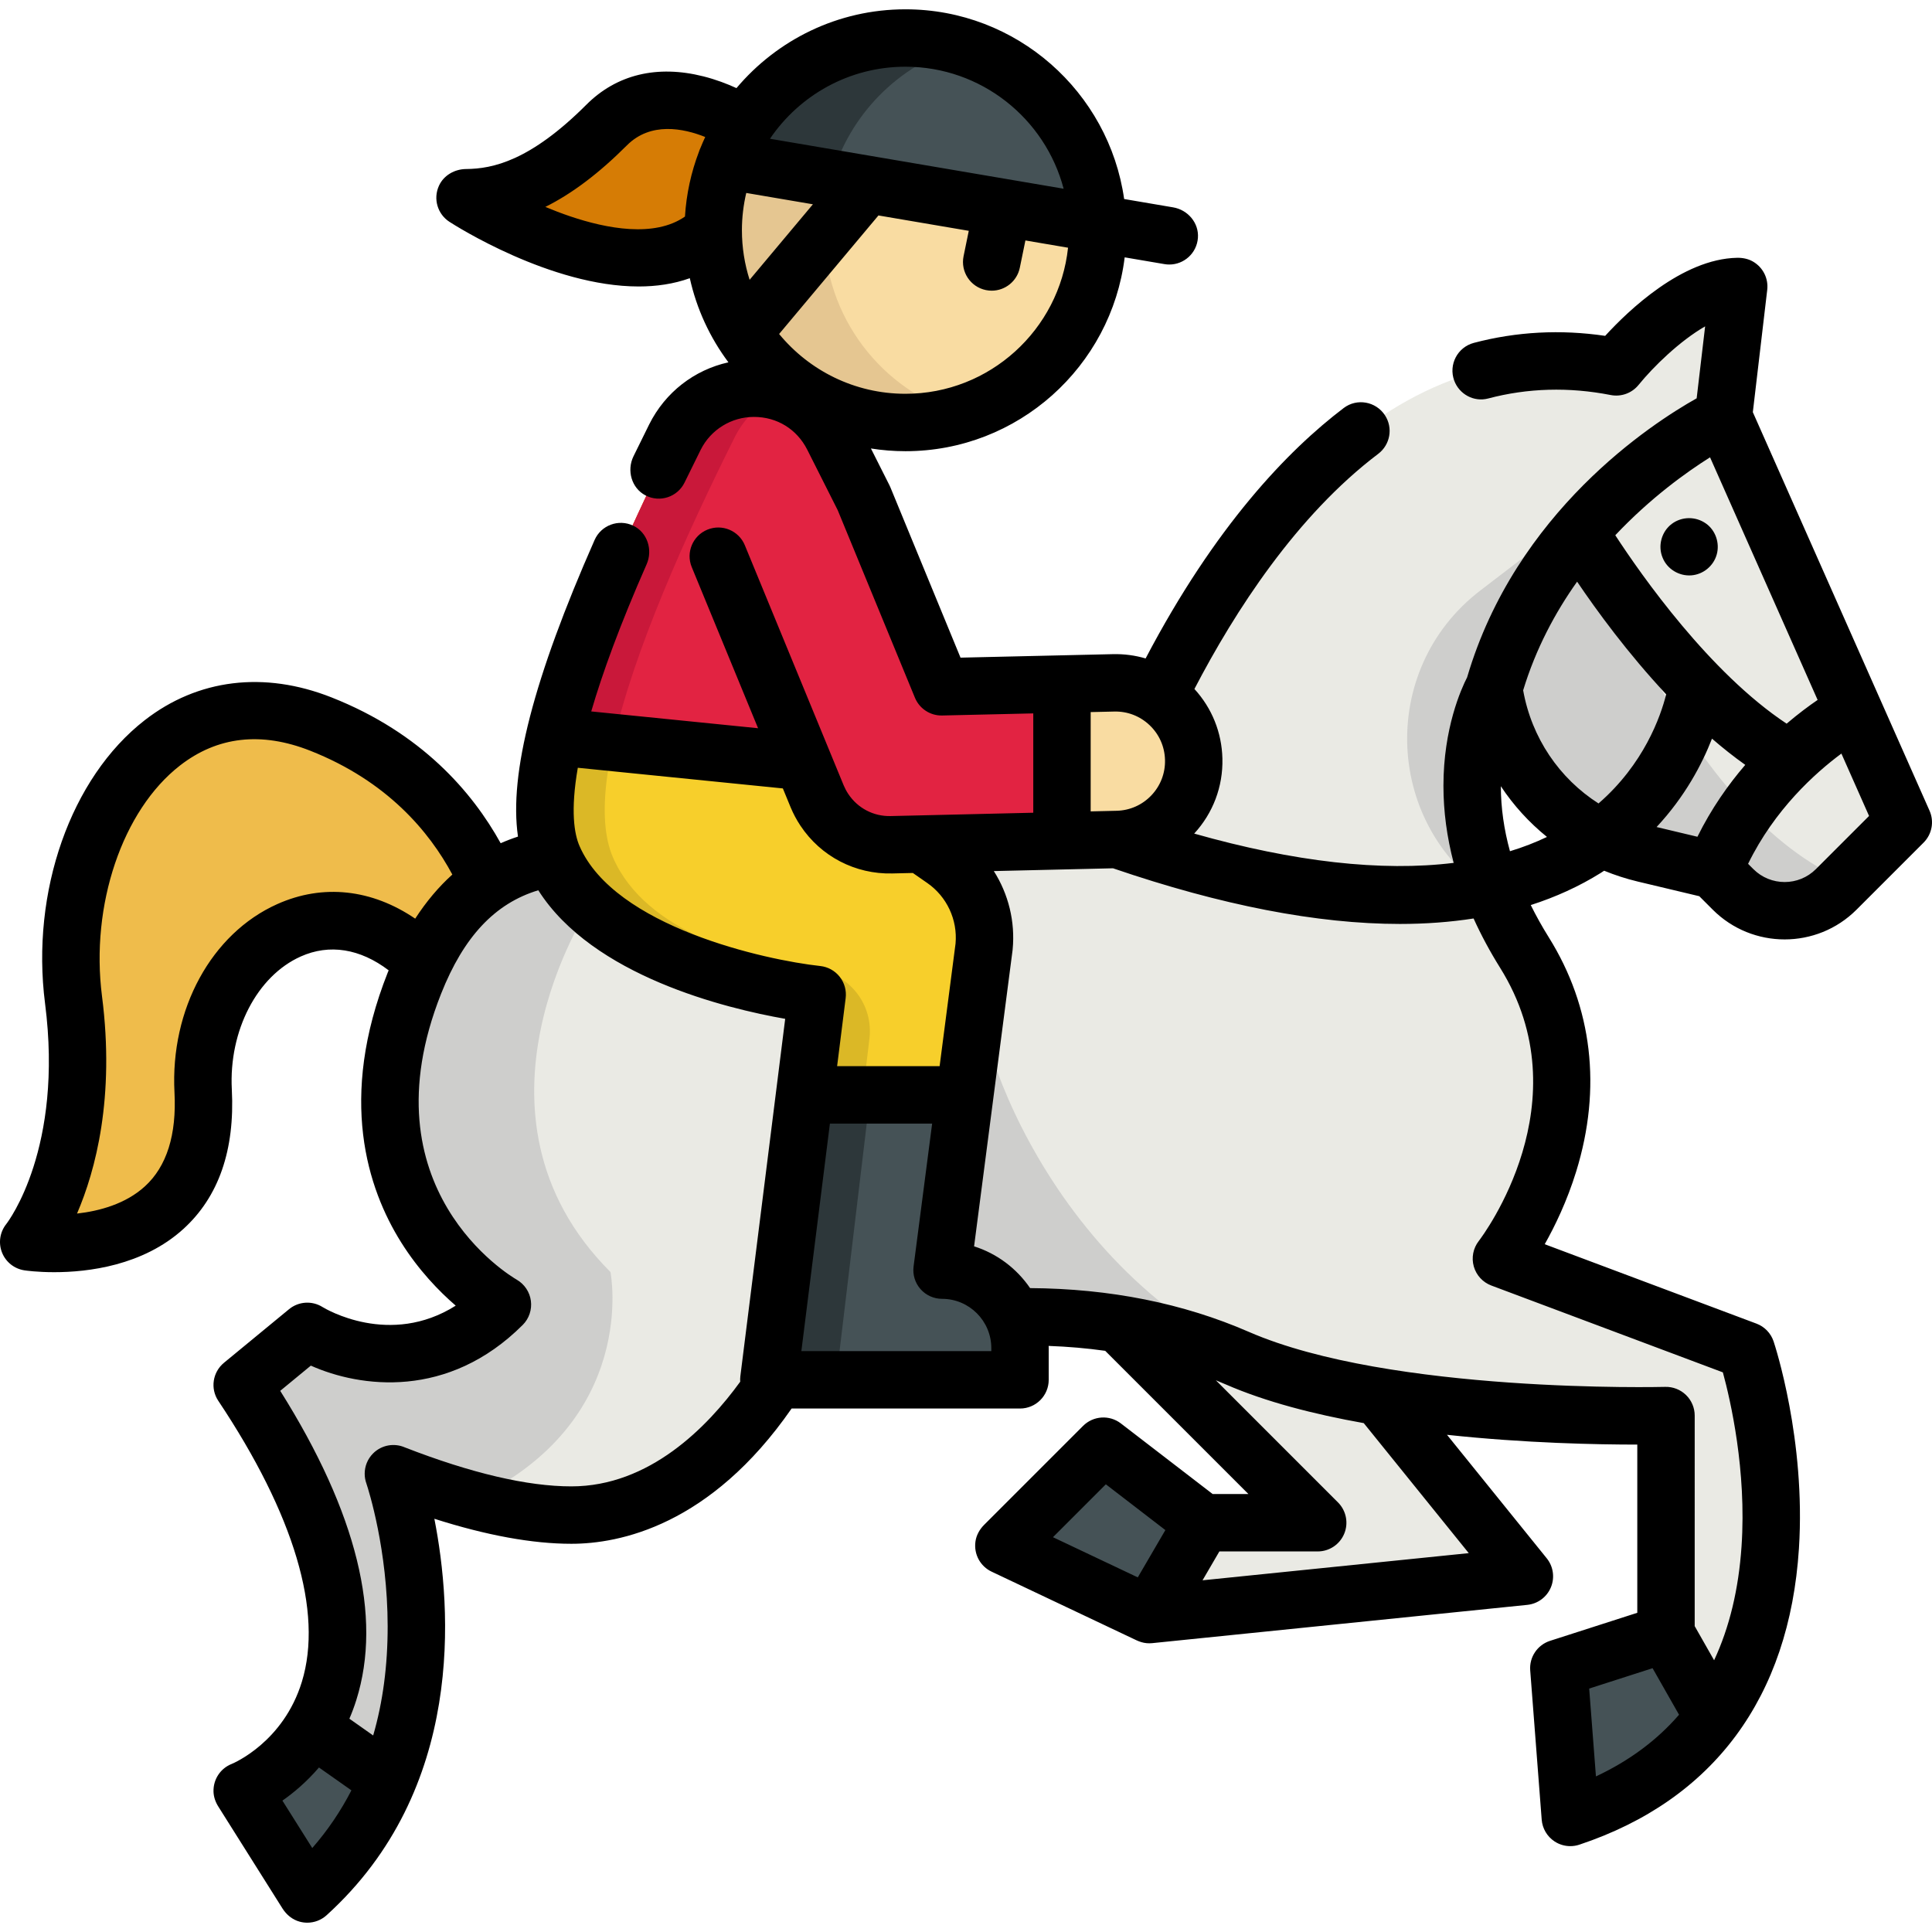 <?xml version="1.0" encoding="iso-8859-1"?>
<!-- Generator: Adobe Illustrator 19.0.0, SVG Export Plug-In . SVG Version: 6.00 Build 0)  -->
<svg version="1.1" id="Capa_1" xmlns="http://www.w3.org/2000/svg" xmlns:xlink="http://www.w3.org/1999/xlink" x="0px" y="0px"
	 viewBox="0 0 511.999 511.999" style="enable-background:new 0 0 511.999 511.999;" xml:space="preserve">
<path style="fill:#D67C05;" d="M197.285,33.128c0,0-21.807-14.707-36.514,0S134.399,52.4,123.242,52.4
	c0,0,45.145,29.239,65.766,8.619"/>
<circle style="fill:#F9DCA2;" cx="239.949" cy="61.019" r="50.948"/>
<path style="fill:#E5C691;" d="M218.421,61.019c0-23.022,15.274-42.469,36.239-48.781c-4.658-1.403-9.592-2.164-14.707-2.164
	c-28.136,0-50.946,22.809-50.946,50.947c0,28.136,22.809,50.946,50.946,50.946c5.115,0,10.05-0.762,14.707-2.164
	C233.695,103.488,218.421,84.041,218.421,61.019z"/>
<path style="fill:#EFBC4B;" d="M112.21,255.098c-26.919-26.716-60.208-1.116-58.372,34.009
	c2.475,47.347-46.231,40.024-46.231,40.024s17.334-21.706,11.877-64.174c-5.447-42.468,22.172-90.211,65.564-73.069
	c26.27,10.376,38.644,28.978,44.324,42.042"/>
<g>
	<polyline style="fill:#EAEAE4;" points="365.515,370.119 403.977,417.739 304.577,427.882 266.034,409.625 292.405,383.254 
		318.777,403.539 349.206,403.539 296.503,350.837 	"/>
	<path style="fill:#EAEAE4;" d="M504.392,217.924l-15.508,15.508l-2.272,2.272c-7.546,7.546-19.779,7.546-27.325,0l-5.102-5.102
		l-18.359-4.372c-21.057-5.011-36.9-22.385-39.963-43.807c0,0-5.731,9.768-5.731,25.814c0,8.368,1.562,18.43,6.299,29.709
		c1.937,4.625,4.422,9.463,7.546,14.464c25.357,40.572-6.086,81.143-6.086,81.143l64.915,24.343c0,0,32.457,97.372-46.657,123.743
		l-3.043-39.557l28.4-9.129v-57.814c0,0-55.157,1.511-95.698-9.159c-0.01-0.01-0.01-0.01-0.02-0.01
		c-6.42-1.694-12.476-3.692-17.882-6.045c-19.434-8.469-39.608-11.309-59.316-10.934l-43.422,11.522l-19.444,5.153
		c-8.104,12.537-26.869,35.845-54.305,35.845c-8.226,0-17.243-1.562-26.29-4.006c-7.049-1.897-14.129-4.321-20.874-6.948
		c0.365,1.075,23.471,69.377-22.822,111.369L64.19,474.54c0,0,56.8-22.314,0-107.515l17.243-14.2c0,0,27.386,17.243,51.729-7.1
		c0,0-46.657-26.372-23.329-85.2c8.814-22.223,22.254-30.987,36.768-33.279l6.826-1.826l153.645-41.008
		c20.661-41.718,60.705-99.035,121.248-87.188c0,0,17.243-21.3,32.457-21.3l-4.057,34.486L504.392,217.924z"/>
</g>
<path style="fill:#CECECC;" d="M488.883,233.433l-2.272,2.272c-7.546,7.545-19.78,7.545-27.325,0l-5.102-5.101l-18.359-4.372
	c-21.057-5.011-36.9-22.385-39.963-43.807c0,0-5.731,9.768-5.731,25.814c0,8.368,1.562,18.43,6.299,29.709l0,0
	c-29.535-18.228-31.653-60.392-4.094-81.488l35.922-27.497c-11.756,12.029,17.811,84.683,59.255,103.813
	C487.981,232.987,488.437,233.21,488.883,233.433z"/>
<g>
	<polygon style="fill:#455256;" points="292.405,383.254 318.777,403.539 304.577,427.882 266.034,409.625 	"/>
	<path style="fill:#455256;" d="M454.124,455.136c-8.135,11.137-20.255,20.6-37.975,26.503l-3.043-39.557l28.4-9.129
		L454.124,455.136z"/>
</g>
<g>
	<path style="fill:#CECECC;" d="M345.786,365.97c-6.42-1.694-12.476-3.692-17.882-6.045c-19.434-8.469-39.608-11.309-59.316-10.934
		l-43.422,11.522l4.574-104.553l29.729,5.112C257.605,275.425,281.289,345.137,345.786,365.97z"/>
	<path style="fill:#CECECC;" d="M125.128,397.504c-7.049-1.897-14.129-4.321-20.874-6.948c0.365,1.075,23.471,69.377-22.822,111.369
		L64.189,474.54c0,0,56.8-22.314,0-107.515l17.243-14.2c0,0,27.386,17.243,51.729-7.1c0,0-46.657-26.372-23.329-85.2
		c8.814-22.223,22.254-30.987,36.768-33.279l6.826-1.826l2.769,14.869c0,0-36.372,54.853,5.589,96.814
		C161.785,337.103,169.595,376.762,125.128,397.504z"/>
</g>
<g>
	<path style="fill:#455256;" d="M82.801,457.885l19.88,13.997c-4.453,10.609-11.218,20.945-21.249,30.043L64.189,474.54
		C64.19,474.54,75.327,470.158,82.801,457.885z"/>
	<path style="fill:#455256;" d="M290.904,59.259L220.31,47.24l-27.792-4.727c7.404-18.987,25.875-32.437,47.479-32.437
		c5.071,0,9.97,0.74,14.596,2.13C275.081,18.312,290.154,36.965,290.904,59.259z"/>
</g>
<path style="fill:#2D373A;" d="M254.664,12.237c-16.614,5-29.658,18.257-34.354,35.003l-27.792-4.727
	c7.404-18.987,25.875-32.437,47.479-32.437c5.071,0,9.97,0.74,14.596,2.13C254.613,12.216,254.643,12.227,254.664,12.237z"/>
<path style="fill:#F7CF2B;" d="M295.072,180.964l-45.572,1.045l-20.58-49.984l-8.195-16.269
	c-8.682-17.212-33.259-17.152-41.87,0.101c-19.697,39.466-41.515,90.12-32.254,111.389c13.155,30.236,69.956,36.322,69.956,36.322
	l-12.81,102.098h66.564v-8.413c0-11.409-9.248-20.657-20.657-20.657l11.137-85.707c0.872-9.088-3.225-17.933-10.721-23.136
	l-5.852-4.067l0,0l51.901-1.217c11.461-0.284,20.519-9.818,20.225-21.27v-0.01C316.059,189.737,306.534,180.67,295.072,180.964z"/>
<path style="fill:#DBB826;" d="M162.453,227.246c-9.26-21.27,12.557-71.923,32.254-111.389c2.922-5.853,7.683-9.723,13.037-11.615
	c-10.459-3.696-23.18,0.178-28.888,11.615c-19.697,39.466-41.515,90.12-32.254,111.389c13.155,30.236,69.956,36.322,69.956,36.322
	l-12.81,102.098h15.851l10.812-90.455c1.054-8.813-5.078-16.9-13.859-18.191C198.718,254.399,171.118,247.161,162.453,227.246z"/>
<path style="fill:#455256;" d="M272.291,357.257v8.408h-66.568l9.473-75.514h42.468l-6.035,46.444
	C263.041,336.596,272.291,345.847,272.291,357.257z"/>
<polygon style="fill:#2D373A;" points="230.604,290.152 221.576,365.666 205.724,365.666 215.197,290.152 "/>
<path style="fill:#E22342;" d="M316.342,201.189v0.01c0.294,11.451-8.763,20.986-20.225,21.27l-51.901,1.217l-7.952,0.183
	c-7.222,0.183-13.916-3.398-17.811-9.271c-0.74-1.116-1.379-2.313-1.907-3.58l-3.783-9.189l-50.238-5.061l-15.498-1.562
	c5.579-23.866,19.14-53.93,31.828-79.348c5.69-11.411,18.369-15.306,28.816-11.644c0.03,0.01,0.051,0.02,0.071,0.03
	c5.325,1.866,10.052,5.7,12.983,11.512l8.195,16.269l20.58,49.984l45.572-1.045C306.534,180.67,316.059,189.737,316.342,201.189z"/>
<path style="fill:#F9DCA2;" d="M316.342,201.189v0.01c0.294,11.451-8.763,20.986-20.225,21.27l-14.687,0.345v-41.535l13.642-0.314
	C306.534,180.67,316.059,189.737,316.342,201.189z"/>
<path style="fill:#C9183A;" d="M207.743,104.243c-5.355,1.887-10.112,5.761-13.034,11.614c-12.963,25.976-26.848,56.81-32.183,80.91
	l-15.498-1.562c5.579-23.866,19.14-53.93,31.828-79.348c5.69-11.411,18.369-15.306,28.816-11.644
	C207.702,104.223,207.722,104.233,207.743,104.243z"/>
<path d="M511.346,214.841L464.518,109.23l3.814-32.417c0.35-2.968-1.07-5.945-3.809-7.516c-1.261-0.723-2.724-1.003-4.177-0.977
	c-14.523,0.267-28.803,13.953-34.962,20.684c-11.841-1.743-23.497-1.118-34.794,1.858c-4.341,1.144-6.76,5.777-5.21,9.991
	l0.001,0.001c1.342,3.648,5.231,5.742,8.989,4.749c10.502-2.775,21.402-3.084,32.49-0.915c2.755,0.54,5.596-0.492,7.369-2.673
	c3.957-4.866,10.943-11.674,17.647-15.526l-2.243,19.068c-11.902,6.68-47.914,30.026-60.831,73.942
	c-1.576,3.07-6.275,13.504-6.275,28.736c0,6.794,0.914,13.617,2.711,20.436c-19.091,2.353-42.247-0.24-68.767-7.761
	c4.998-5.433,7.654-12.455,7.479-19.847c0-0.021-0.001-0.044-0.001-0.065c-0.171-6.904-2.793-13.366-7.416-18.412
	c10.735-20.633,27.072-45.947,48.7-62.308c3.189-2.413,3.984-6.868,1.801-10.218l0,0c-2.401-3.686-7.433-4.595-10.936-1.934
	c-14.82,11.253-34.069,31.255-52.498,66.368c-2.791-0.818-5.718-1.211-8.701-1.136l-40.351,0.925l-18.588-45.147
	c-0.081-0.179-0.162-0.356-0.244-0.534l-4.911-9.749c2.982,0.47,6.037,0.719,9.15,0.719c29.855,0,54.544-22.463,58.097-51.373
	l10.545,1.794c0.432,0.074,0.861,0.109,1.285,0.109c3.873,0,7.266-2.967,7.579-7.052c0.302-3.958-2.656-7.434-6.57-8.099
	l-12.981-2.209c-4.034-28.379-28.481-50.276-57.957-50.276c-17.951,0-34.031,8.126-44.781,20.885
	c-2.427-1.112-5.413-2.268-8.769-3.114c-12.275-3.095-23-0.498-31.012,7.513c-14.898,14.899-24.84,16.987-31.858,17.042
	c-3.041,0.023-5.932,1.654-7.198,4.418c-1.604,3.498-0.362,7.545,2.772,9.575c1.473,0.953,26.822,17.136,50.158,17.133
	c4.662,0,9.244-0.65,13.54-2.194c1.824,8.207,5.359,15.776,10.235,22.295c-9.016,1.996-16.737,7.92-20.99,16.44
	c-1.387,2.777-2.784,5.61-4.18,8.484c-1.82,3.746-0.501,8.417,3.192,10.341c3.82,1.99,8.497,0.423,10.363-3.423
	c1.424-2.935,2.85-5.828,4.266-8.663c2.668-5.341,8.125-8.709,14.097-8.709h0.036c6.09,0,11.362,3.248,14.107,8.689l8.066,16.011
	l20.469,49.716c1.199,2.91,4.09,4.787,7.209,4.709l24.151-0.554v26.322l-29.788,0.698c0,0-0.001,0-0.002,0l-7.964,0.184
	c-4.569,0.123-8.764-2.08-11.281-5.875c-0.474-0.713-0.884-1.486-1.21-2.268l-26.188-63.616c-1.6-3.886-6.043-5.737-9.931-4.139
	c-3.885,1.6-5.737,6.045-4.138,9.931l17.574,42.69l-44.215-4.453c2.966-10.169,7.608-22.937,14.681-38.995
	c1.677-3.807,0.211-8.426-3.541-10.222c-3.891-1.863-8.522-0.13-10.25,3.788c-16.125,36.555-22.724,61.948-20.301,78.6
	c-1.569,0.512-3.099,1.097-4.589,1.756c-7.512-13.561-20.96-29.218-44.838-38.648c-17.838-7.046-35.418-4.897-49.497,6.054
	c-19.598,15.244-30.211,45.408-26.407,75.059c4.923,38.324-9.686,57.695-10.277,58.458c-1.697,2.125-2.131,4.993-1.138,7.525
	c0.993,2.532,3.262,4.34,5.951,4.745c0.354,0.054,3.395,0.489,7.891,0.488c8.896,0,23.485-1.704,34.212-11.438
	c9.369-8.502,13.694-20.948,12.856-36.994c-0.814-15.567,6.695-30.053,18.26-35.227c7.617-3.409,15.752-2.08,23.307,3.668
	c-0.078,0.194-0.164,0.375-0.241,0.57c-13.225,33.35-5.373,57.293,3.543,71.507c4.649,7.412,10.05,12.973,14.464,16.782
	c-17.459,11.031-34.504,0.855-35.282,0.377c-2.775-1.748-6.358-1.519-8.889,0.565l-17.243,14.2
	c-3.003,2.473-3.672,6.826-1.513,10.063c20.151,30.217,27.815,55.961,22.164,74.45c-4.892,16.007-18.09,21.585-18.597,21.794
	c-2.922,1.148-4.925,4.019-4.827,7.362c0.042,1.399,0.528,2.751,1.274,3.935l17.002,27.003c1.055,1.676,2.655,2.99,4.568,3.505
	c0.667,0.18,1.341,0.268,2.008,0.268c1.877,0,3.702-0.696,5.111-1.973c36.739-33.326,33.237-81.303,28.566-105.072
	c13.81,4.405,25.98,6.63,36.309,6.63c12.714,0,36.815-4.766,58.36-35.845h60.532c4.201,0,7.607-3.406,7.607-7.607v-8.412
	c0-0.193-0.02-0.381-0.023-0.574c5.148,0.186,10.14,0.618,14.992,1.299l37.954,37.953h-9.477l-24.321-18.709
	c-3.029-2.328-7.315-2.051-10.018,0.651l-26.221,26.221c-1.206,1.206-2.07,2.748-2.303,4.438c-0.472,3.414,1.336,6.574,4.276,7.966
	l38.345,18.164c0.876,0.415,1.812,0.713,2.777,0.796c0.484,0.042,0.967,0.04,1.45-0.01l99.4-10.143
	c2.776-0.284,5.176-2.065,6.249-4.641c1.074-2.577,0.65-5.535-1.104-7.707l-26.427-32.721c20.827,2.24,40.089,2.598,50.43,2.592l0,0
	v44.577l-23.121,7.432c-3.353,1.078-5.527,4.315-5.257,7.825l3.043,39.557c0.18,2.336,1.425,4.459,3.377,5.754
	c1.262,0.838,2.728,1.27,4.208,1.27c0.807,0,1.62-0.129,2.405-0.391c35.525-11.842,55.645-38.984,58.182-78.491
	c1.849-28.792-6.363-53.823-6.714-54.875c-0.726-2.178-2.396-3.911-4.545-4.717l-56.111-21.041
	c2.714-4.804,5.921-11.426,8.347-19.294c6.809-22.081,4.289-43.54-7.285-62.058c-1.775-2.842-3.354-5.684-4.76-8.525
	c6.665-2.141,12.836-4.961,18.487-8.479c0.328-0.204,0.635-0.417,0.955-0.623c2.872,1.17,5.858,2.144,8.952,2.881l16.263,3.873
	l3.577,3.577c10.502,10.502,27.587,10.499,38.089,0l17.777-17.777C511.994,221.08,512.621,217.717,511.346,214.841z M196.614,61.015
	c0-3.4,0.407-6.704,1.151-9.881l17.662,3.005l-16.772,20.013c-1.321-4.144-2.04-8.555-2.04-13.131
	C196.614,61.02,196.614,61.017,196.614,61.015z M239.952,104.358c-13.471,0-25.525-6.179-33.48-15.849l26.325-31.413l23.938,4.073
	l-1.38,6.724c-0.845,4.116,1.806,8.137,5.922,8.982c0.516,0.105,1.031,0.157,1.538,0.157c3.536,0,6.704-2.48,7.444-6.079l1.484-7.23
	l11.298,1.922C280.725,87.375,262.287,104.358,239.952,104.358z M239.952,17.68c20.095,0,37.036,13.75,41.92,32.334L204.05,36.771
	C211.848,25.26,225.031,17.68,239.952,17.68z M151.094,57.326c-2.271-0.768-4.478-1.617-6.572-2.493
	c7.119-3.54,14.242-8.939,21.629-16.326c6.277-6.278,14.95-4.518,20.738-2.203c-0.441,0.943-0.855,1.901-1.246,2.869
	c-0.165,0.337-0.302,0.692-0.418,1.057c-2.054,5.388-3.333,11.152-3.702,17.161C173.434,63.027,160.727,60.584,151.094,57.326z
	 M453.18,121.195l28.507,64.292c-2.318,1.584-5.141,3.676-8.212,6.293c-20.382-13.488-38.485-39.315-45.408-49.937
	C437.419,131.923,446.983,125.093,453.18,121.195z M449.835,221.748l-10.823-2.578c7.525-8.068,12.028-16.609,14.682-23.423
	c2.855,2.473,5.802,4.81,8.816,6.952C457.965,207.986,453.514,214.315,449.835,221.748z M403.651,182.937
	c3.361-11.032,8.485-20.612,14.299-28.789c5.197,7.683,13.47,19.028,23.606,29.852c-1.493,5.922-5.905,18.484-17.932,28.923
	C413.23,206.278,405.903,195.549,403.651,182.937z M289.04,188.711l6.228-0.143c3.531-0.089,6.843,1.194,9.389,3.615
	c2.535,2.412,3.983,5.662,4.079,9.154c0.001,0.019,0.001,0.038,0.002,0.056c0.089,3.507-1.194,6.84-3.614,9.386
	c-2.421,2.547-5.686,3.996-9.186,4.084l-6.899,0.162L289.04,188.711L289.04,188.711z M207.464,208.94l2.059,5.001
	c0.71,1.706,1.583,3.342,2.592,4.86c5.426,8.182,14.565,12.902,24.324,12.672l5.473-0.126l3.82,2.654
	c5.195,3.606,8.061,9.744,7.498,16.044l-4.223,32.501h-27.163l2.263-18.033c0.255-2.023-0.317-4.064-1.583-5.665
	c-1.265-1.6-3.121-2.625-5.149-2.845c-14.586-1.584-54.482-10.383-63.797-31.795c-1.392-3.196-2.434-9.308-0.454-20.742
	L207.464,208.94z M73.481,239.595c-17.446,7.805-28.393,27.863-27.241,49.91c0.587,11.231-2.05,19.604-7.837,24.889
	c-5.135,4.689-12.099,6.55-17.989,7.212c4.907-11.421,10.071-30.723,6.615-57.616c-3.094-24.116,5.401-49.247,20.657-61.113
	c9.94-7.731,21.57-9.046,34.567-3.913c20.357,8.041,31.532,21.437,37.619,32.798c-3.636,3.271-6.915,7.174-9.841,11.687
	C98.53,235.63,85.599,234.172,73.481,239.595z M82.754,489.746l-7.91-12.563c2.963-2.07,6.405-4.951,9.685-8.779l8.599,6.057
	C90.291,479.973,86.836,485.075,82.754,489.746z M151.418,393.904c-11.639,0-26.475-3.471-44.103-10.319
	c-2.787-1.227-6.161-0.698-8.445,1.587c-1.485,1.485-2.226,3.433-2.224,5.382c0,0.881,0.152,1.762,0.456,2.6
	c0.594,1.795,5.6,17.526,5.631,37.756c0.017,10.474-1.268,20.152-3.838,29.005l-6.303-4.44c0.676-1.573,1.295-3.229,1.843-4.974
	c6.93-22.072,0.145-49.606-20.172-81.915l8.111-6.68c13.077,5.836,36.38,8.987,56.166-10.8c1.672-1.673,2.458-4.037,2.148-6.382
	c-0.31-2.346-1.708-4.421-3.757-5.603c-1.664-0.96-40.527-24.095-20.028-75.789c5.984-15.087,14.245-23.923,25.748-27.403
	c14.441,22.745,49.732,31.316,65.432,34.073l-11.884,94.719c-0.061,0.484-0.067,0.968-0.036,1.446
	C187.456,378.176,172.105,393.904,151.418,393.904z M262.703,358.059h-50.335l7.565-60.296h27.095l-4.918,37.854
	c-0.282,2.171,0.384,4.356,1.829,6.001c1.444,1.644,3.528,2.586,5.716,2.586c7.196,0,13.05,5.854,13.05,13.05V358.059z
	 M293.061,393.356l15.772,12.132l-7.309,12.531l-22.478-10.647L293.061,393.356z M389.236,411.597l-70.553,7.199l4.462-7.65h26.059
	c3.076,0,5.851-1.853,7.028-4.696c1.178-2.843,0.527-6.114-1.648-8.29l-32.373-32.373c0.888,0.361,1.774,0.727,2.653,1.111
	c10.583,4.613,23.367,7.899,36.543,10.242L389.236,411.597z M422.94,470.767l-1.791-23.281l16.799-5.399l7.015,12.334
	C439.124,461.171,431.779,466.627,422.94,470.767z M397.525,256.442c22.164,35.461-4.512,70.972-5.647,72.452
	c-1.481,1.91-1.966,4.41-1.306,6.736c0.659,2.325,2.386,4.199,4.647,5.047l61.358,23.01c2.021,7.411,6.312,26,4.949,46.101
	c-0.775,11.429-3.209,21.498-7.27,30.197l-5.143-9.043V375.14c0-2.054-0.83-4.02-2.302-5.452c-1.473-1.432-3.466-2.21-5.514-2.152
	c-0.726,0.019-72.783,1.792-110.354-14.583c-17.37-7.571-36.836-11.464-57.956-11.593c-3.54-5.179-8.739-9.14-14.843-11.067
	l10.19-78.423c0.011-0.084,0.021-0.168,0.028-0.254c0.711-7.4-1.125-14.692-4.988-20.771l31.581-0.74
	c28.732,9.827,54.133,14.751,76.047,14.751c6.848,0,13.351-0.49,19.515-1.45C392.493,247.766,394.821,252.115,397.525,256.442z
	 M400.157,225.584c-1.595-5.787-2.408-11.538-2.419-17.226c3.362,5.083,7.491,9.605,12.224,13.439
	C406.877,223.268,403.612,224.536,400.157,225.584z M481.233,230.323c-4.567,4.568-12.002,4.569-16.571,0l-1.401-1.401
	c7.029-14.4,17.76-24.055,24.729-29.219l7.33,16.533L481.233,230.323z"/>
<path d="M440.612,147.804c1.203,3.011,4.363,4.907,7.578,4.673c3.173-0.23,5.922-2.485,6.766-5.551
	c0.828-3.004-0.302-6.366-2.856-8.183c-2.712-1.931-6.386-1.905-9.057,0.089C440.315,140.87,439.286,144.665,440.612,147.804z"/>
<g>
</g>
<g>
</g>
<g>
</g>
<g>
</g>
<g>
</g>
<g>
</g>
<g>
</g>
<g>
</g>
<g>
</g>
<g>
</g>
<g>
</g>
<g>
</g>
<g>
</g>
<g>
</g>
<g>
</g>
</svg>
